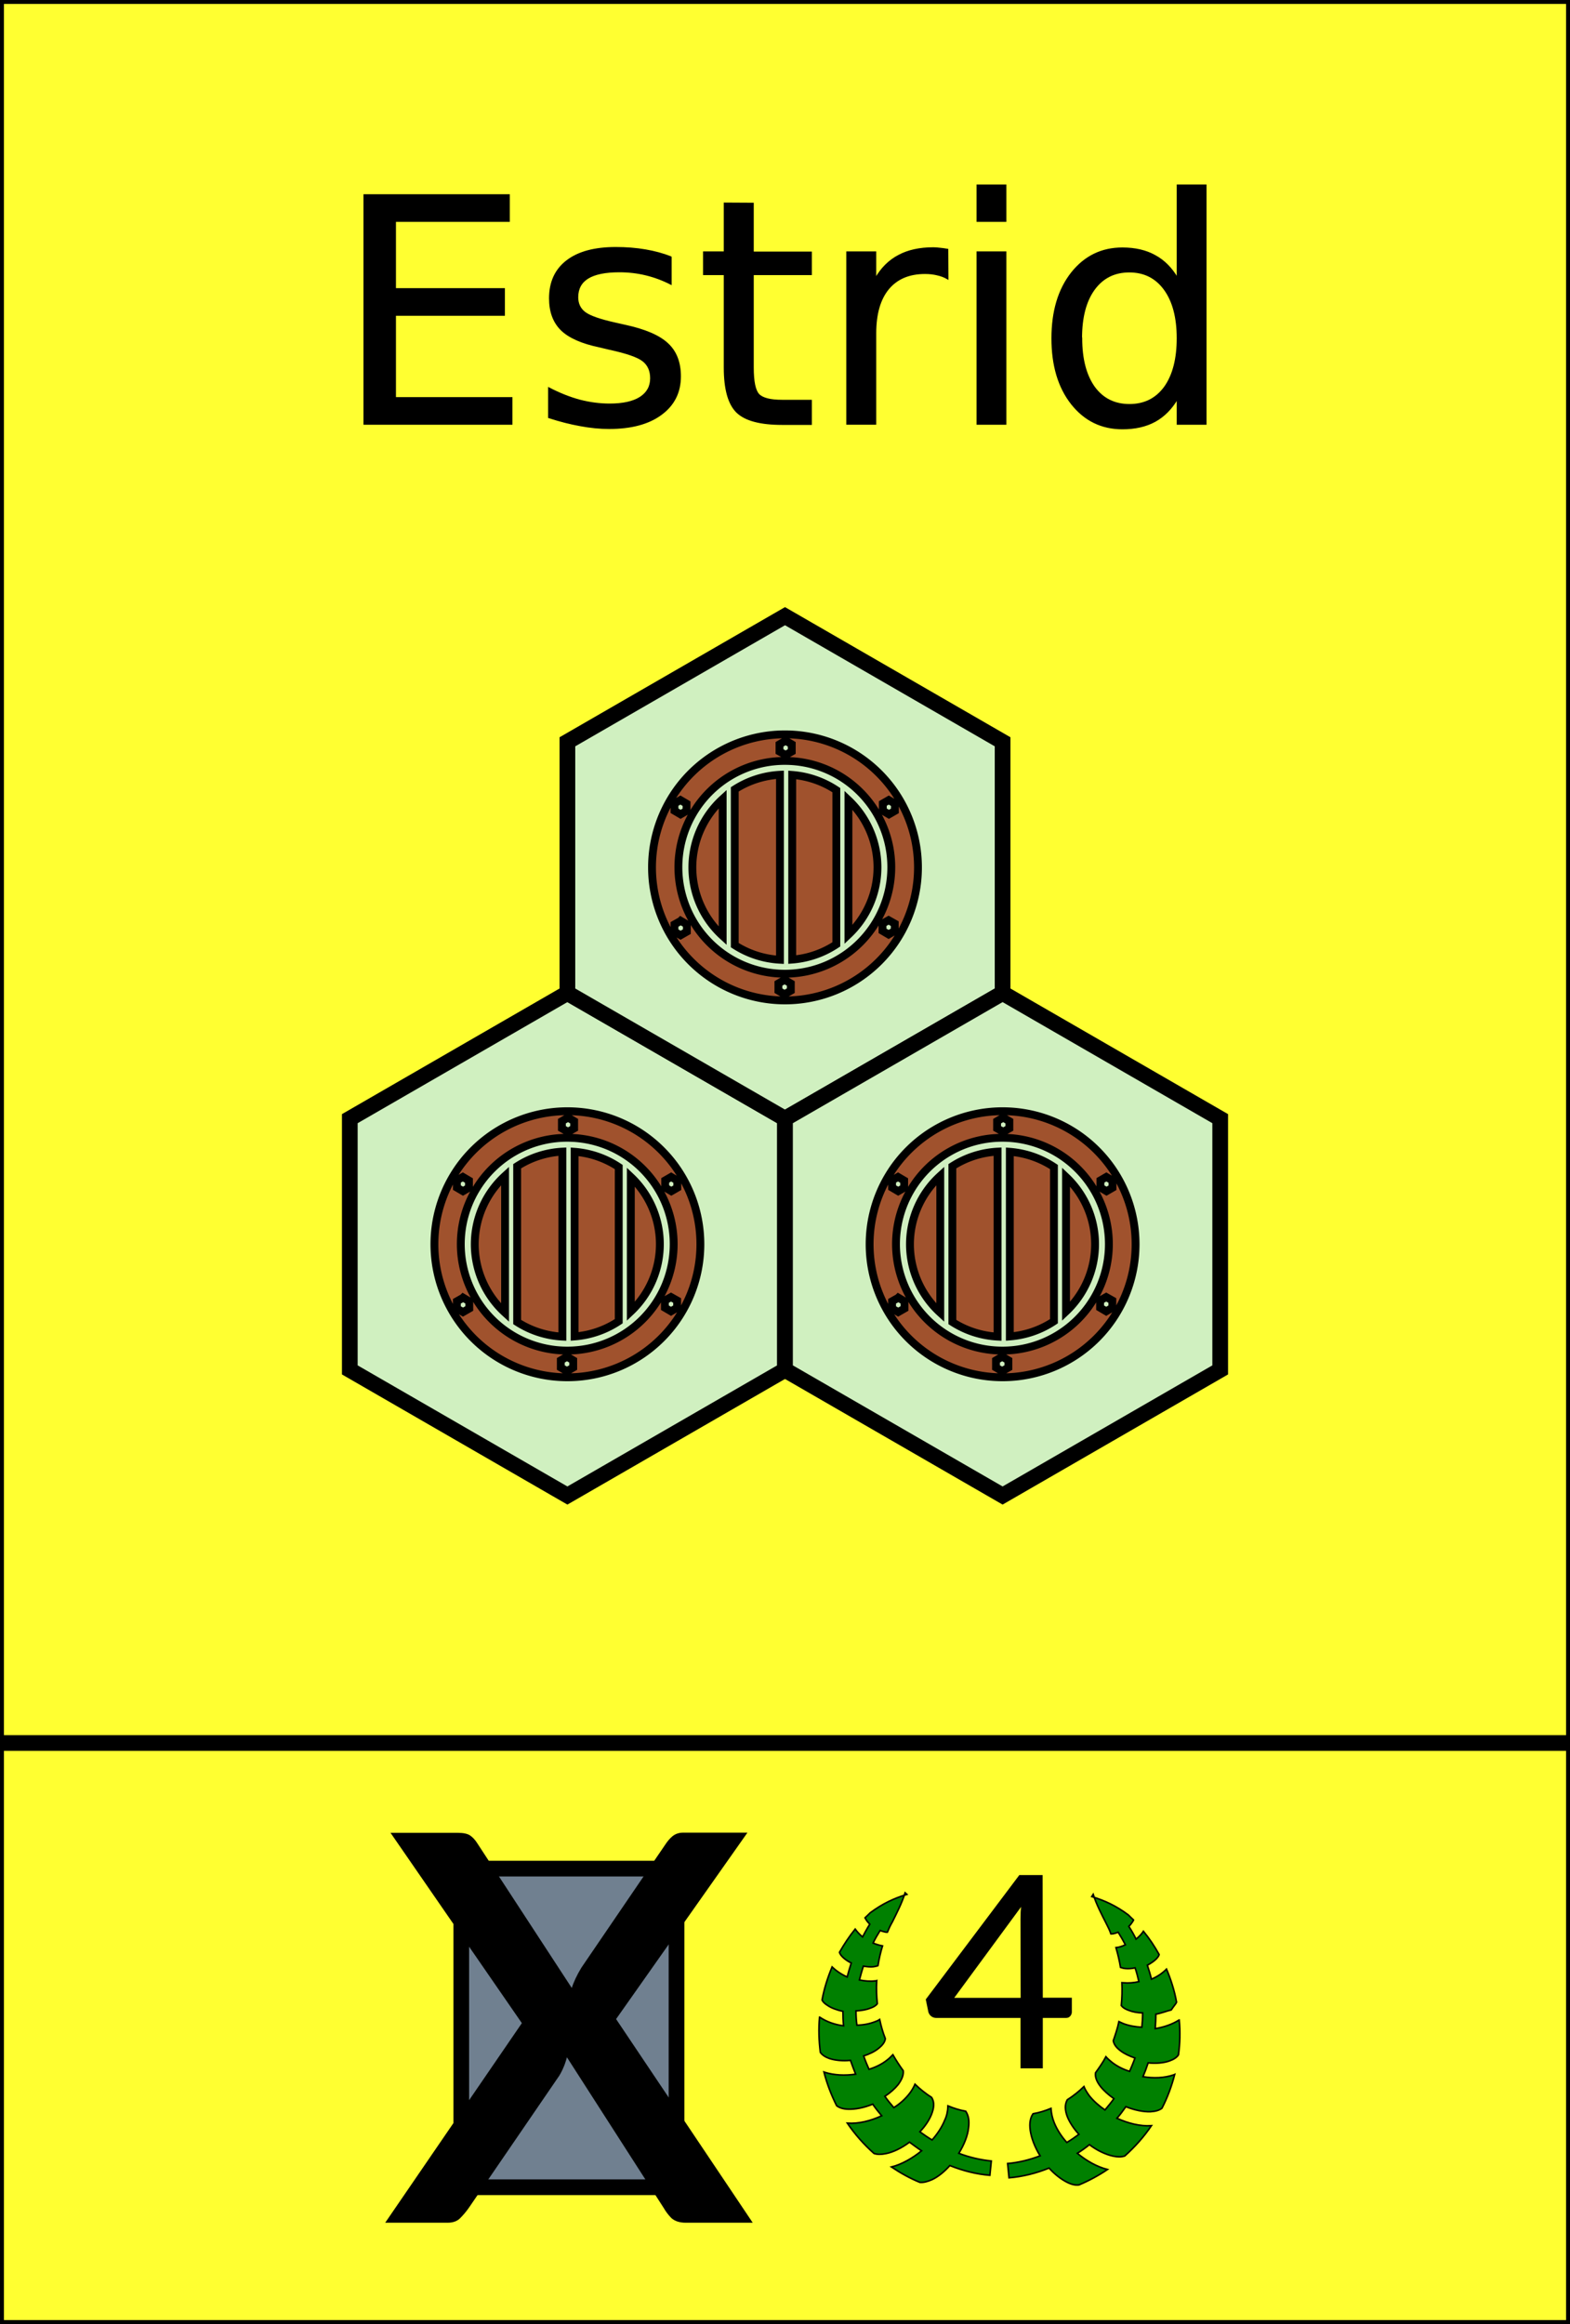<svg xmlns="http://www.w3.org/2000/svg" height="148" width="100" viewbox="0 0 100 148">
	<rect width="100%" height="100%" fill="#333333" stroke="none"/>
	<rect x="0" y="0" height="148" width="100" style="fill:#ffff31;stroke:#000000;stroke-width:0.5px"/>
	<g>
		<path style="stroke:#000000;stroke-width:0.1px" d="m 23.20,12.42 h 9.22 v 1.66 h -7.25 v 4.32 h 6.94 v 1.66 h -6.94 v 5.28 h 7.42 v 1.66 h -9.39 z" />
		<path style="stroke:#000000;stroke-width:0.1px" d="m 42.73,16.38 v 1.70 q -0.76,-0.39 -1.58,-0.59 -0.82,-0.20 -1.70,-0.20 -1.34,0 -2.01,0.41 -0.66,0.41 -0.66,1.23 0,0.63 0.48,0.99 0.48,0.35 1.92,0.67 l 0.62,0.14 q 1.91,0.41 2.71,1.16 0.81,0.74 0.81,2.08 0,1.52 -1.21,2.41 -1.20,0.89 -3.31,0.89 -0.88,0 -1.84,-0.18 -0.95,-0.17 -2.00,-0.51 v -1.86 q 1.00,0.52 1.96,0.78 0.97,0.25 1.91,0.25 1.27,0 1.95,-0.43 0.68,-0.44 0.68,-1.23 0,-0.73 -0.50,-1.12 -0.49,-0.39 -2.16,-0.75 l -0.63,-0.15 q -1.67,-0.35 -2.41,-1.07 -0.74,-0.73 -0.74,-2.00 0,-1.54 1.09,-2.38 1.09,-0.84 3.11,-0.84 1.00,0 1.88,0.15 0.88,0.15 1.62,0.44 z" />
		<path style="stroke:#000000;stroke-width:0.1px" d="m 47.96,12.96 v 3.11 h 3.70 v 1.40 h -3.70 v 5.94 q 0,1.34 0.36,1.72 0.37,0.38 1.49,0.38 h 1.85 v 1.50 h -1.85 q -2.08,0 -2.87,-0.77 -0.79,-0.78 -0.79,-2.83 v -5.94 h -1.32 V 16.06 h 1.32 v -3.11 z" />
		<path style="stroke:#000000;stroke-width:0.1px" d="m 60.361,17.741 q -0.303,-0.176 -0.664,-0.254 -0.352,-0.088 -0.781,-0.088 -1.523,0 -2.344,0.996 -0.811,0.986 -0.811,2.842 v 5.762 h -1.807 v -10.938 h 1.807 v 1.699 q 0.566,-0.996 1.475,-1.475 0.908,-0.488 2.207,-0.488 0.186,0 0.41,0.029 0.225,0.02 0.498,0.068 z" />
		<path style="stroke:#000000;stroke-width:0.1px" d="m 62.25,16.06 h 1.80 v 10.94 h -1.80 z m 0,-4.26 h 1.80 v 2.28 h -1.80 z" />
		<path style="stroke:#000000;stroke-width:0.1px" d="m 75.00,17.72 v -5.92 h 1.80 V 27.00 H 75.00 v -1.64 q -0.57,0.98 -1.44,1.46 -0.86,0.47 -2.07,0.47 -1.98,0 -3.23,-1.58 -1.24,-1.58 -1.24,-4.16 0,-2.58 1.24,-4.16 1.25,-1.58 3.23,-1.58 1.21,0 2.07,0.48 0.87,0.47 1.44,1.45 z m -6.12,3.82 q 0,1.98 0.81,3.12 0.82,1.12 2.25,1.12 1.43,0 2.25,-1.12 Q 75.00,23.52 75.00,21.54 q 0,-1.98 -0.82,-3.11 -0.82,-1.13 -2.25,-1.13 -1.43,0 -2.25,1.13 -0.81,1.12 -0.81,3.11 z" />
	</g>
	<polygon
		style="fill:#d0f0c0;stroke:#000000;stroke-width:1px"
		points="50.00,71.24 36.14,63.24 22.28,71.24 22.28,87.24 36.14,95.24 50.00,87.24"
	/>
	<polygon
		style="fill:#d0f0c0;stroke:#000000;stroke-width:1px"
		points="63.86,47.24 50.00,39.24 36.14,47.24 36.14,63.24 50.00,71.24 63.86,63.24"
	/>
	<polygon
		style="fill:#d0f0c0;stroke:#000000;stroke-width:1px"
		points="77.72,71.24 63.86,63.24 50.00,71.24 50.00,87.24 63.86,95.24 77.72,87.24"
	/>
	<path
		style="fill:#a0522d;stroke:#000000;stroke-width:0.5px"
		d="m 50.24,46.77 a 8.47,8.47 0 0 0 -8.71,8.47 8.47,8.47 0 1 0 16.94,0 8.47,8.47 0 0 0 -8.23,-8.47 z m -0.2,0.4 0.39,0.23 v 0.46 l -0.39,0.22 -0.39,-0.22 v -0.46 z m 0.15,1.29 a 6.77,6.77 0 0 1 6.58,6.77 6.78,6.78 0 0 1 -13.56,0 6.77,6.77 0 0 1 6.97,-6.77 z m -0.51,0.88 a 5.9,5.9 0 0 0 -2.88,0.93 v 9.92 a 5.9,5.9 0 0 0 2.88,0.93 z m 0.78,0.02 v 11.75 a 5.9,5.9 0 0 0 2.81,-0.97 v -9.82 a 5.9,5.9 0 0 0 -2.81,-0.97 z m -4.43,1.52 a 5.9,5.9 0 0 0 -1.93,4.36 5.9,5.9 0 0 0 1.93,4.36 z m -2.69,0.07 0.39,0.23 v 0.46 l -0.38,0.22 -0.39,-0.23 v -0.46 z m 13.27,0 0.39,0.23 v 0.46 l -0.38,0.22 -0.39,-0.23 v -0.46 z m -2.57,0 v 8.57 a 5.9,5.9 0 0 0 1.85,-4.29 5.9,5.9 0 0 0 -1.85,-4.28 z m 2.56,7.65 0.39,0.22 v 0.46 l -0.39,0.23 -0.39,-0.23 v -0.46 z m -13.24,0.04 0.39,0.23 v 0.46 l -0.4,0.23 -0.39,-0.23 v -0.46 l 0.39,-0.22 z m 6.62,3.76 0.39,0.23 v 0.46 l -0.4,0.23 -0.39,-0.23 v -0.46 l 0.39,-0.23 z"
	/>
	<path
		style="fill:#a0522d;stroke:#000000;stroke-width:0.5px"
		d="m 64.1,70.77 a 8.47,8.47 0 0 0 -8.71,8.47 8.47,8.47 0 1 0 16.94,0 8.47,8.47 0 0 0 -8.23,-8.47 z m -0.2,0.4 0.39,0.23 v 0.46 l -0.39,0.22 -0.39,-0.22 v -0.46 z m 0.15,1.29 a 6.77,6.77 0 0 1 6.58,6.77 6.78,6.78 0 0 1 -13.56,0 6.77,6.77 0 0 1 6.97,-6.77 z m -0.51,0.88 a 5.9,5.9 0 0 0 -2.88,0.93 v 9.92 a 5.9,5.9 0 0 0 2.88,0.93 z m 0.78,0.02 v 11.75 a 5.9,5.9 0 0 0 2.81,-0.97 v -9.82 a 5.9,5.9 0 0 0 -2.81,-0.97 z m -4.43,1.52 a 5.9,5.9 0 0 0 -1.93,4.36 5.9,5.9 0 0 0 1.93,4.36 z m -2.69,0.07 0.39,0.23 v 0.46 l -0.38,0.22 -0.39,-0.23 v -0.46 z m 13.27,0 0.39,0.23 v 0.46 l -0.38,0.22 -0.39,-0.23 v -0.46 z m -2.57,0 v 8.57 a 5.9,5.9 0 0 0 1.85,-4.29 5.9,5.9 0 0 0 -1.85,-4.28 z m 2.56,7.65 0.39,0.22 v 0.46 l -0.39,0.23 -0.39,-0.23 v -0.46 z m -13.24,0.04 0.39,0.23 v 0.46 l -0.4,0.23 -0.39,-0.23 v -0.46 l 0.39,-0.22 z m 6.62,3.76 0.39,0.23 v 0.46 l -0.4,0.23 -0.39,-0.23 v -0.46 l 0.39,-0.23 z"
	/>
	<path
		style="fill:#a0522d;stroke:#000000;stroke-width:0.5px"
		d="m 36.38,70.77 a 8.47,8.47 0 0 0 -8.71,8.47 8.47,8.47 0 1 0 16.94,0 8.47,8.47 0 0 0 -8.23,-8.47 z m -0.2,0.4 0.39,0.23 v 0.46 l -0.39,0.22 -0.39,-0.22 v -0.46 z m 0.15,1.29 a 6.77,6.77 0 0 1 6.58,6.77 6.78,6.78 0 0 1 -13.56,0 6.77,6.77 0 0 1 6.97,-6.77 z m -0.51,0.88 a 5.9,5.9 0 0 0 -2.88,0.93 v 9.92 a 5.9,5.9 0 0 0 2.88,0.93 z m 0.78,0.02 v 11.75 a 5.9,5.9 0 0 0 2.81,-0.97 v -9.82 a 5.9,5.9 0 0 0 -2.81,-0.97 z m -4.43,1.52 a 5.9,5.9 0 0 0 -1.93,4.36 5.9,5.9 0 0 0 1.93,4.36 z m -2.69,0.07 0.39,0.23 v 0.46 l -0.38,0.22 -0.39,-0.23 v -0.46 z m 13.27,0 0.39,0.23 v 0.46 l -0.38,0.22 -0.39,-0.23 v -0.46 z m -2.57,0 v 8.57 a 5.9,5.9 0 0 0 1.85,-4.29 5.9,5.9 0 0 0 -1.85,-4.28 z m 2.56,7.65 0.39,0.22 v 0.46 l -0.39,0.23 -0.39,-0.23 v -0.46 z m -13.24,0.04 0.39,0.23 v 0.46 l -0.4,0.23 -0.39,-0.23 v -0.46 l 0.39,-0.22 z m 6.62,3.76 0.39,0.23 v 0.46 l -0.4,0.23 -0.39,-0.23 v -0.46 l 0.39,-0.23 z"
	/>
	<line x1="0" y1="111" x2="100" y2="111" style="stroke:#000000;stroke-width:1px"/>
	<rect
		x="29.38"
		y="119"
		height="20.29"
		width="13.71"
		style="fill:#708090;stroke:#000000;stroke-width:1px"
	/>
	<path
		style="fill:#000000;stroke:#000000;stroke-width:0.1px"
		d="M 33.30,128.84 24.97,116.77 h 4.18 q 0.54,0 0.78,0.17 0.24,0.17 0.44,0.49 l 6.06,9.28 q 0.22,-0.68 0.64,-1.37 l 5.33,-7.82 q 0.22,-0.34 0.46,-0.54 0.27,-0.22 0.64,-0.22 h 4.01 l -8.33,11.82 8.67,12.92 h -4.18 q -0.54,0 -0.86,-0.27 -0.29,-0.29 -0.49,-0.64 l -6.23,-9.70 q -0.17,0.71 -0.51,1.27 l -5.77,8.43 q -0.24,0.34 -0.54,0.64 -0.27,0.27 -0.76,0.27 h -3.88 z"
	/>
	<path
		style="fill:#000000;stroke:#000000;stroke-width:0.1px"
		d="m 66.37,127.27 h 1.85 v 0.86 q 0,0.13 -0.09,0.23 -0.07,0.10 -0.24,0.10 h -1.52 v 3.21 h -1.32 v -3.21 h -5.41 q -0.17,0 -0.30,-0.10 -0.12,-0.10 -0.16,-0.24 l -0.16,-0.78 5.93,-7.88 h 1.41 z m -1.32,-5.03 q 0,-0.22 0.01,-0.47 0.01,-0.27 0.06,-0.53 l -4.44,6.04 h 4.38 z"
	/>
	<path
		style="fill:#008000;stroke:#000000;stroke-width:0.1px"
		d="m 57.76,120.64 c -0.85,0.27 -1.51,0.57 -2.33,1.17 -0.11,0.11 -0.22,0.22 -0.33,0.32 0.01,0.02 0.02,0.06 0.06,0.11 0.05,0.09 0.13,0.19 0.24,0.30 -0.17,0.27 -0.32,0.55 -0.46,0.81 -0.18,-0.15 -0.34,-0.32 -0.47,-0.50 -0.38,0.47 -0.70,0.96 -1.00,1.48 0.02,0.07 0.07,0.17 0.18,0.28 0.12,0.13 0.33,0.28 0.57,0.40 -0.10,0.30 -0.18,0.60 -0.26,0.89 -0.36,-0.16 -0.69,-0.38 -0.96,-0.64 -0.28,0.67 -0.51,1.39 -0.64,2.11 0.06,0.12 0.17,0.23 0.35,0.34 0.24,0.17 0.61,0.30 0.98,0.38 0,0.32 0.01,0.62 0.04,0.92 -0.56,-0.07 -1.09,-0.26 -1.52,-0.55 0,0 -0.01,0 -0.01,0 -0.07,0.77 -0.04,1.51 0.05,2.24 0.12,0.17 0.30,0.29 0.57,0.39 0.36,0.12 0.85,0.17 1.35,0.12 0.10,0.29 0.21,0.58 0.33,0.88 -0.68,0.10 -1.37,0.07 -1.97,-0.12 -0.02,-0.01 -0.02,-0.01 -0.05,-0.02 0.19,0.75 0.47,1.47 0.81,2.15 0.17,0.13 0.41,0.21 0.72,0.22 0.45,0.02 1.02,-0.09 1.58,-0.32 0.17,0.26 0.38,0.51 0.57,0.74 -0.72,0.33 -1.47,0.52 -2.19,0.47 0.49,0.72 1.06,1.36 1.70,1.93 0.21,0.07 0.45,0.07 0.75,0.01 0.47,-0.09 1.02,-0.36 1.51,-0.73 0,0 0,0 0,0 0.26,0.19 0.51,0.38 0.77,0.55 -0.58,0.47 -1.25,0.86 -1.92,1.03 0.57,0.38 1.17,0.72 1.81,0.98 0.24,0.02 0.50,-0.05 0.79,-0.18 0.38,-0.18 0.77,-0.50 1.12,-0.89 0.83,0.33 1.69,0.55 2.55,0.62 l 0.09,-0.91 c -0.69,-0.07 -1.39,-0.23 -2.07,-0.49 0.33,-0.53 0.57,-1.12 0.62,-1.63 0.06,-0.44 0,-0.78 -0.18,-1.05 -0.39,-0.07 -0.77,-0.19 -1.13,-0.34 -0.01,0.32 -0.07,0.63 -0.21,0.92 -0.18,0.44 -0.46,0.86 -0.80,1.25 -0.27,-0.16 -0.52,-0.33 -0.78,-0.52 0.33,-0.35 0.58,-0.72 0.73,-1.08 0.18,-0.45 0.21,-0.80 0.02,-1.11 -0.38,-0.24 -0.73,-0.52 -1.06,-0.84 -0.09,0.21 -0.21,0.41 -0.34,0.58 -0.27,0.35 -0.62,0.67 -1.01,0.91 -0.19,-0.22 -0.39,-0.46 -0.57,-0.72 0.34,-0.22 0.64,-0.49 0.85,-0.75 0.24,-0.33 0.35,-0.61 0.32,-0.88 -0.24,-0.33 -0.46,-0.67 -0.66,-1.02 -0.12,0.12 -0.24,0.25 -0.38,0.35 -0.33,0.26 -0.72,0.45 -1.14,0.58 -0.12,-0.27 -0.24,-0.56 -0.34,-0.85 0.36,-0.12 0.68,-0.27 0.92,-0.46 0.27,-0.21 0.43,-0.41 0.46,-0.64 -0.15,-0.38 -0.27,-0.79 -0.36,-1.22 -0.09,0.06 -0.18,0.10 -0.27,0.13 -0.38,0.15 -0.77,0.22 -1.18,0.23 -0.04,-0.30 -0.06,-0.61 -0.06,-0.91 0.34,-0.02 0.66,-0.07 0.90,-0.17 0.22,-0.07 0.38,-0.17 0.46,-0.29 -0.05,-0.47 -0.07,-0.96 -0.04,-1.46 -0.02,0.01 -0.06,0.01 -0.10,0.01 -0.32,0.04 -0.66,0.01 -1.00,-0.06 0.07,-0.29 0.16,-0.58 0.25,-0.88 0.23,0.04 0.46,0.06 0.64,0.04 0.12,-0.02 0.22,-0.04 0.29,-0.07 0.07,-0.44 0.17,-0.86 0.29,-1.26 -0.21,-0.04 -0.41,-0.10 -0.60,-0.18 0.13,-0.27 0.28,-0.53 0.45,-0.80 0.12,0.05 0.22,0.07 0.33,0.10 0.06,0.01 0.10,0.01 0.13,0.01 0.09,-0.22 0.19,-0.44 0.32,-0.66 0.28,-0.57 0.60,-1.18 0.81,-1.85 z m 11.87,0 c 0.22,0.67 0.53,1.26 0.83,1.85 0.11,0.22 0.22,0.43 0.30,0.67 0.04,0 0.07,-0.01 0.13,-0.01 0.10,-0.02 0.21,-0.05 0.33,-0.10 0.17,0.27 0.32,0.53 0.46,0.80 -0.19,0.09 -0.39,0.16 -0.60,0.18 0.12,0.41 0.22,0.83 0.29,1.26 0.07,0.02 0.17,0.06 0.29,0.07 0.18,0.02 0.41,0.01 0.64,-0.04 0.10,0.29 0.17,0.58 0.24,0.88 -0.33,0.07 -0.67,0.10 -0.98,0.07 -0.02,0 -0.07,-0.01 -0.10,-0.01 0.02,0.49 0.01,0.97 -0.04,1.46 0.09,0.12 0.23,0.22 0.46,0.30 0.24,0.10 0.56,0.16 0.90,0.17 0,0.30 -0.02,0.62 -0.05,0.91 -0.41,-0.02 -0.81,-0.09 -1.18,-0.23 -0.10,-0.04 -0.19,-0.09 -0.28,-0.13 -0.09,0.43 -0.22,0.81 -0.36,1.22 0.04,0.23 0.18,0.43 0.46,0.64 0.23,0.18 0.57,0.34 0.92,0.46 -0.10,0.29 -0.22,0.57 -0.34,0.85 -0.43,-0.13 -0.81,-0.33 -1.13,-0.58 -0.13,-0.11 -0.27,-0.22 -0.38,-0.35 -0.19,0.36 -0.43,0.70 -0.66,1.02 -0.04,0.27 0.07,0.56 0.32,0.88 0.21,0.27 0.50,0.52 0.85,0.77 -0.17,0.24 -0.38,0.49 -0.57,0.72 -0.39,-0.27 -0.73,-0.57 -1.00,-0.91 -0.13,-0.18 -0.26,-0.38 -0.34,-0.58 -0.33,0.32 -0.68,0.60 -1.06,0.84 -0.17,0.30 -0.16,0.67 0.02,1.12 0.15,0.35 0.40,0.73 0.72,1.08 -0.24,0.18 -0.50,0.36 -0.77,0.52 -0.34,-0.38 -0.62,-0.81 -0.80,-1.25 -0.12,-0.29 -0.19,-0.62 -0.21,-0.92 -0.36,0.15 -0.74,0.27 -1.14,0.34 -0.18,0.26 -0.24,0.60 -0.18,1.05 0.07,0.50 0.29,1.08 0.63,1.63 -0.68,0.26 -1.37,0.43 -2.07,0.49 l 0.09,0.91 c 0.86,-0.07 1.73,-0.29 2.55,-0.62 0.35,0.39 0.75,0.70 1.12,0.89 0.29,0.15 0.56,0.22 0.79,0.18 0.64,-0.27 1.25,-0.60 1.81,-0.98 -0.67,-0.17 -1.34,-0.55 -1.92,-1.03 0.27,-0.17 0.52,-0.35 0.77,-0.55 0.50,0.38 1.05,0.63 1.51,0.73 0.29,0.06 0.53,0.06 0.74,-0.01 0.64,-0.57 1.22,-1.22 1.70,-1.93 -0.72,0.05 -1.48,-0.15 -2.20,-0.47 0.21,-0.23 0.39,-0.49 0.57,-0.74 0.55,0.22 1.12,0.34 1.58,0.32 0.32,-0.02 0.55,-0.09 0.72,-0.22 0.35,-0.68 0.62,-1.41 0.81,-2.15 -0.02,0.01 -0.02,0.01 -0.05,0.02 -0.61,0.21 -1.30,0.23 -1.97,0.12 0.12,-0.28 0.23,-0.57 0.33,-0.88 0.50,0.05 0.98,0.01 1.35,-0.12 0.28,-0.10 0.47,-0.22 0.58,-0.39 0.10,-0.72 0.12,-1.47 0.05,-2.22 0,0 0,0 -0.01,0 -0.44,0.28 -0.97,0.46 -1.52,0.55 0.02,-0.30 0.04,-0.62 0.04,-0.92 0.38,-0.07 0.74,-0.22 0.98,-0.27 0.17,-0.26 0.28,-0.36 0.34,-0.49 -0.13,-0.73 -0.36,-1.45 -0.64,-2.11 -0.27,0.27 -0.60,0.49 -0.96,0.64 -0.07,-0.29 -0.16,-0.58 -0.26,-0.89 0.23,-0.12 0.44,-0.27 0.57,-0.40 0.11,-0.12 0.17,-0.21 0.18,-0.28 -0.29,-0.52 -0.62,-1.02 -1.00,-1.48 -0.12,0.18 -0.28,0.35 -0.47,0.50 -0.13,-0.27 -0.28,-0.53 -0.46,-0.81 0.10,-0.10 0.19,-0.22 0.24,-0.30 0.02,-0.05 0.05,-0.07 0.06,-0.11 -0.11,-0.10 -0.22,-0.21 -0.33,-0.32 -0.81,-0.60 -1.48,-0.90 -2.33,-1.17 z"
	/>
</svg>
